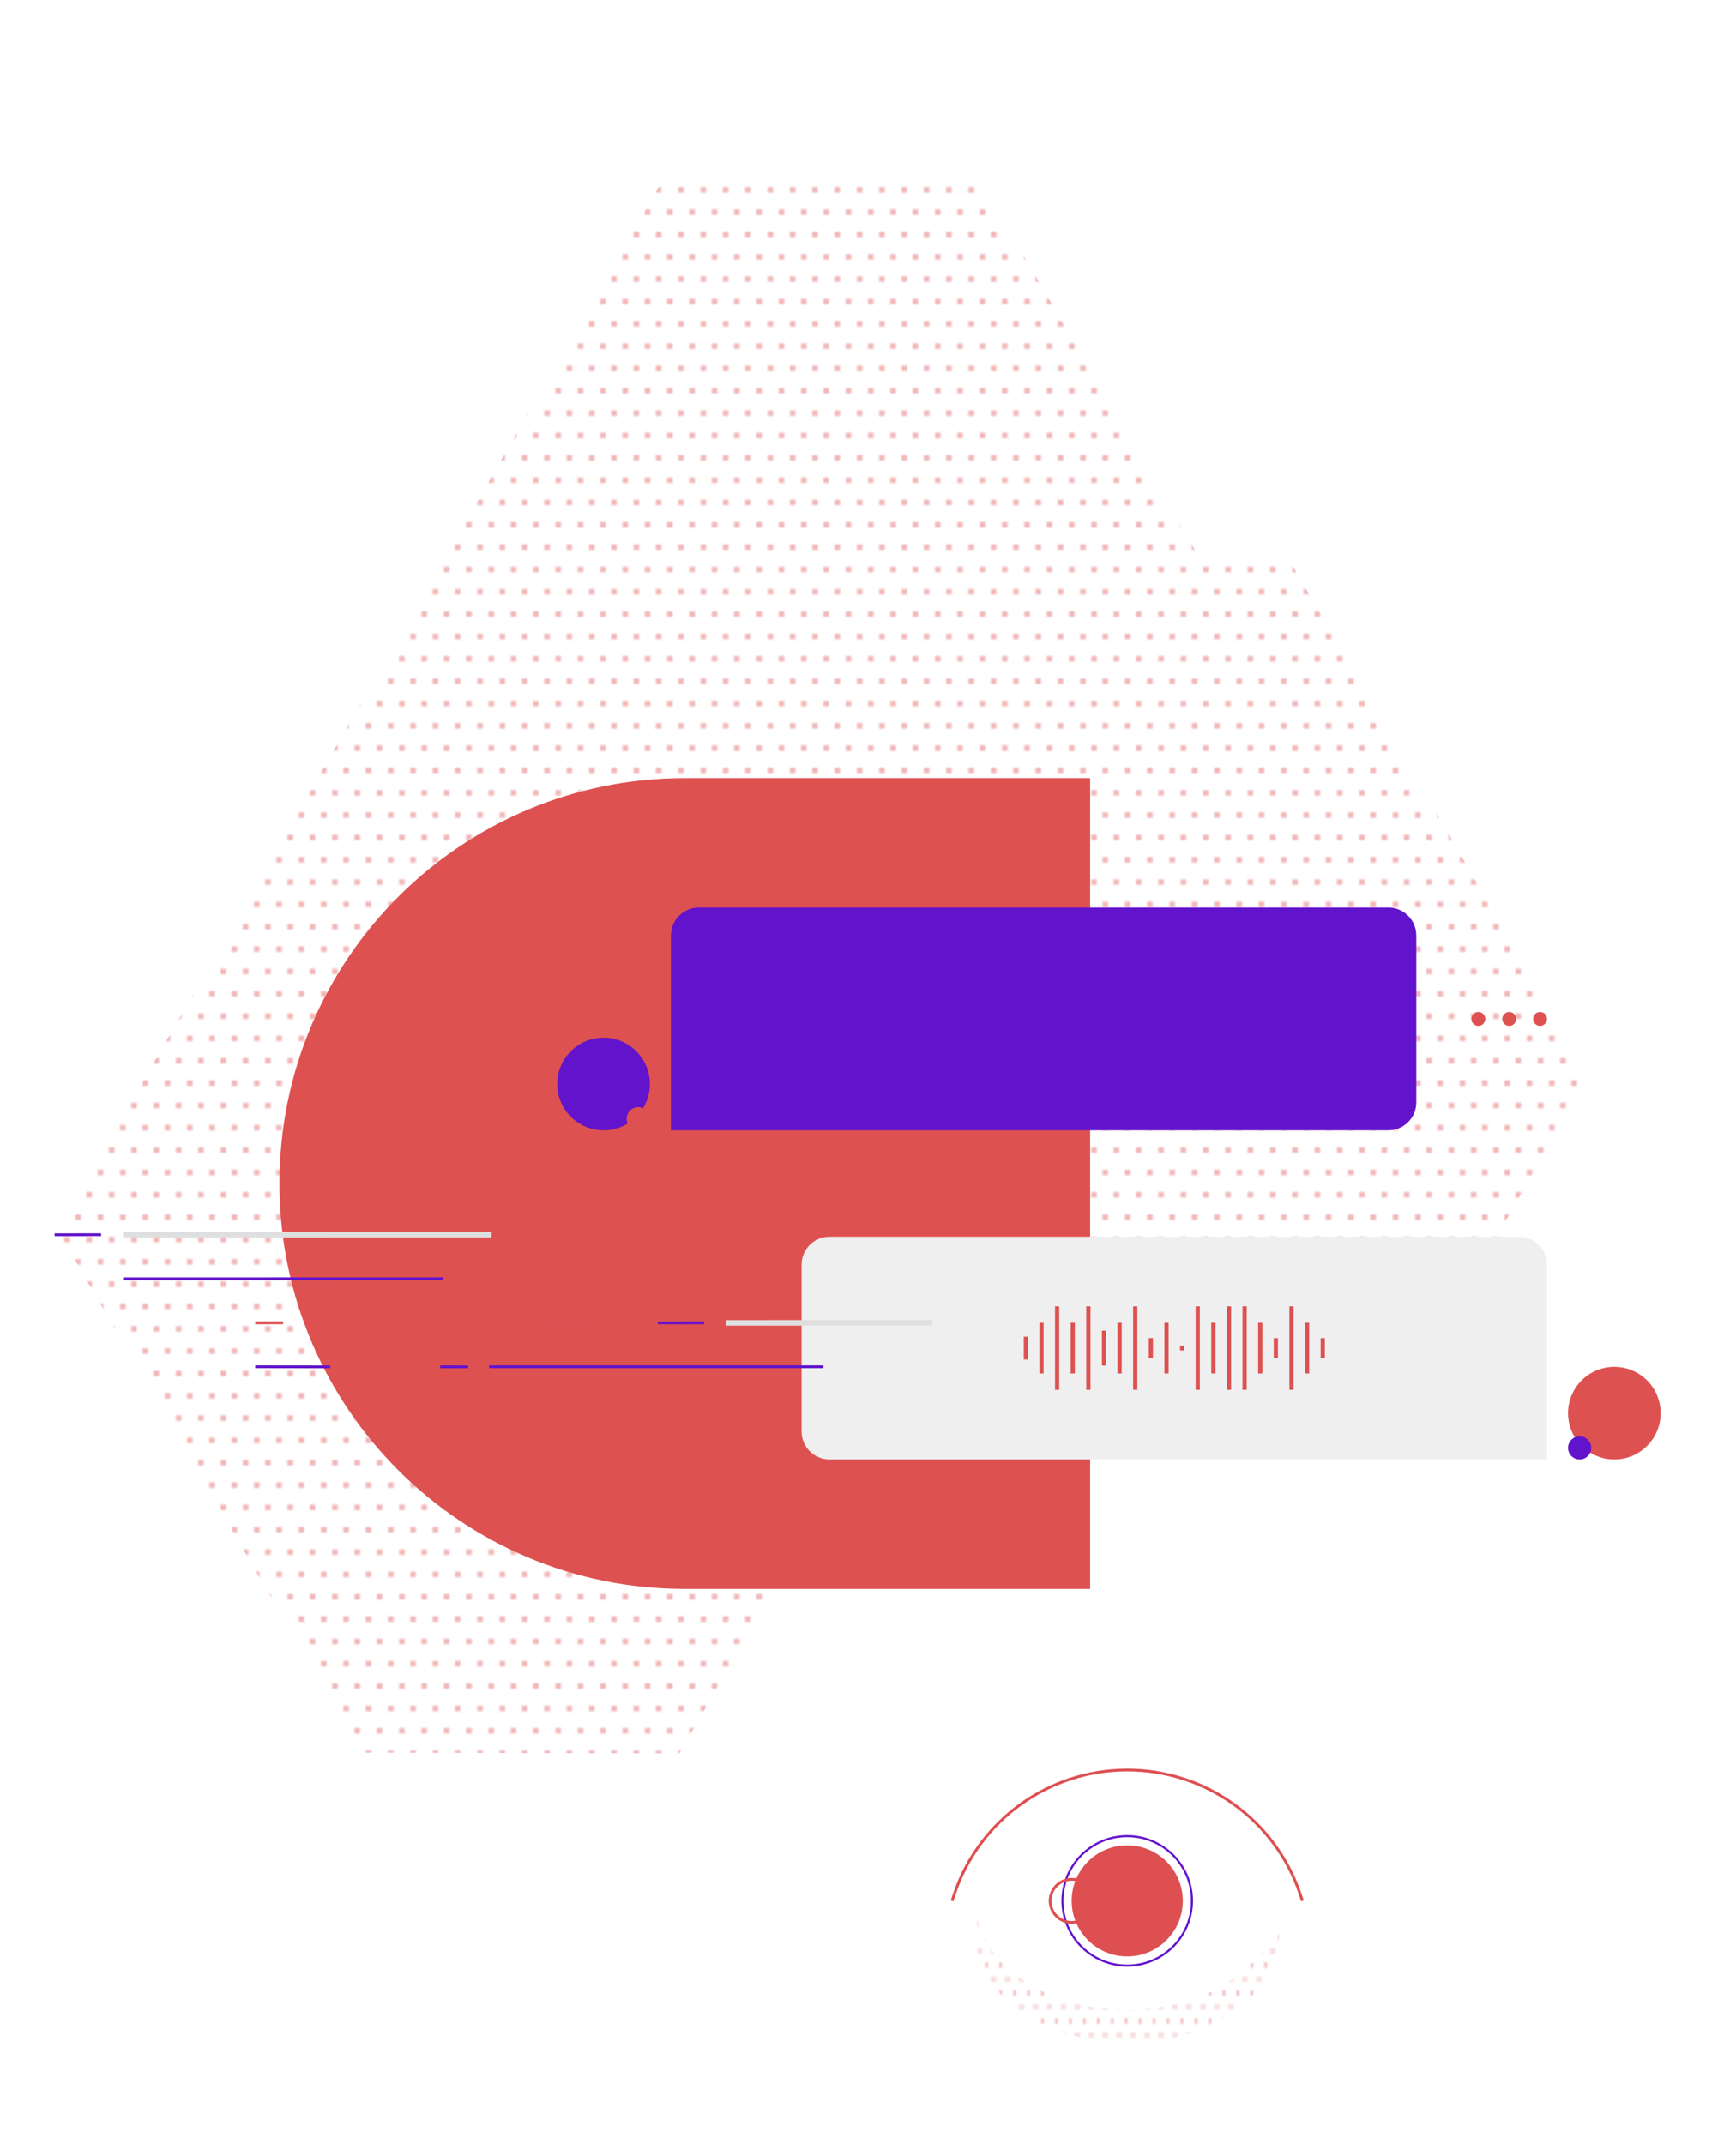 <?xml version="1.0" encoding="utf-8"?>
<!-- Generator: Adobe Illustrator 23.0.0, SVG Export Plug-In . SVG Version: 6.00 Build 0)  -->
<svg version="1.1" id="Camada_1" xmlns="http://www.w3.org/2000/svg" xmlns:xlink="http://www.w3.org/1999/xlink" x="0px" y="0px"
	 viewBox="0 0 622 768" style="enable-background:new 0 0 622 768;" xml:space="preserve">
<style type="text/css">
	.st0{fill:none;}
	.st1{fill:#DE4F51;}
	.st2{enable-background:new    ;}
	.st3{fill:url(#SVGID_1_);}
	.st4{fill:url(#SVGID_2_);}
	.st5{fill:url(#SVGID_3_);}
	.st6{fill:url(#SVGID_4_);}
	.st7{fill:#DE5151;}
	.st8{fill:#6213CC;}
	.st9{fill:#EFEFEF;}
	.st10{fill:none;stroke:#DFDFDF;stroke-width:2;stroke-miterlimit:10;}
	.st11{fill:none;stroke:#6213CC;stroke-miterlimit:10;}
	.st12{fill:none;stroke:#DE4F51;stroke-miterlimit:10;}
	.st13{fill:none;stroke:#DE5151;stroke-width:1.5;stroke-miterlimit:10;}
	.st14{fill:url(#SVGID_5_);}
	.st15{fill:#FFFFFF;}
	.st16{fill:none;stroke:#6213CC;stroke-width:0.75;stroke-miterlimit:10;}
</style>
<pattern  x="-387" width="16" height="16" patternUnits="userSpaceOnUse" id="New_Pattern_4" viewBox="0.75 -16.75 16 16" style="overflow:visible;">
	<g>
		<rect x="0.75" y="-16.75" class="st0" width="16" height="16"/>
		<circle class="st1" cx="12.75" cy="-0.75" r="0.75"/>
		<circle class="st1" cx="4.75" cy="-0.75" r="0.75"/>
		<circle class="st1" cx="16.75" cy="-8.75" r="0.75"/>
		<circle class="st1" cx="8.75" cy="-8.75" r="0.75"/>
		<circle class="st1" cx="0.75" cy="-8.75" r="0.75"/>
		<circle class="st1" cx="12.75" cy="-16.75" r="0.75"/>
		<circle class="st1" cx="4.75" cy="-16.75" r="0.75"/>
	</g>
</pattern>
<pattern  x="-387" width="10" height="10" patternUnits="userSpaceOnUse" id="New_Pattern_5" viewBox="0.5 -10.5 10 10" style="overflow:visible;">
	<g>
		<rect x="0.5" y="-10.5" class="st0" width="10" height="10"/>
		<circle class="st1" cx="8" cy="-0.5" r="0.5"/>
		<circle class="st1" cx="3" cy="-0.5" r="0.5"/>
		<circle class="st1" cx="10.5" cy="-5.5" r="0.5"/>
		<circle class="st1" cx="5.5" cy="-5.5" r="0.5"/>
		<circle class="st1" cx="0.5" cy="-5.5" r="0.5"/>
		<circle class="st1" cx="8" cy="-10.5" r="0.5"/>
		<circle class="st1" cx="3" cy="-10.5" r="0.5"/>
	</g>
</pattern>
<g>
	<g>
		<g class="st2">
			<g>
				<pattern  id="SVGID_1_" xlink:href="#New_Pattern_4" patternTransform="matrix(1 0 0 1 235 -12)">
				</pattern>
				<polygon class="st3" points="129.49,627.85 243.44,628.11 320.06,495.23 505.51,496.24 569.44,385.37 383.99,384.36 
					460.21,252.17 346.27,251.91 				"/>
			</g>
			<g>
				<pattern  id="SVGID_2_" xlink:href="#New_Pattern_4" patternTransform="matrix(1 0 0 1 235 -12)">
				</pattern>
				<polygon class="st4" points="460.21,252.17 351.26,64.91 237.31,64.65 346.27,251.91 				"/>
			</g>
			<g>
				<pattern  id="SVGID_3_" xlink:href="#New_Pattern_4" patternTransform="matrix(1 0 0 1 235 -12)">
				</pattern>
				<polygon class="st5" points="346.27,251.91 237.31,64.65 20.53,440.59 129.49,627.85 				"/>
			</g>
			<g>
				<pattern  id="SVGID_4_" xlink:href="#New_Pattern_4" patternTransform="matrix(1 0 0 1 235 -12)">
				</pattern>
				<polygon class="st6" points="384.03,384.37 569.45,385.41 460.49,198.15 428.36,197.46 460.21,252.17 				"/>
			</g>
		</g>
	</g>
	<path class="st7" d="M390.59,569.2H245.36c-80.21,0-145.23-65.02-145.23-145.23v0c0-80.21,65.02-145.23,145.23-145.23h145.23V569.2
		z"/>
	<g>
		<g>
			<path class="st8" d="M497.45,404.91H240.39v-69.8c0-5.52,4.48-10,10-10h247.06c5.52,0,10,4.48,10,10v59.8
				C507.45,400.43,502.97,404.91,497.45,404.91z"/>
		</g>
		<circle class="st8" cx="216.25" cy="388.32" r="16.59"/>
		<circle class="st7" cx="228.69" cy="400.76" r="4.15"/>
	</g>
	<g>
		<circle class="st7" cx="529.69" cy="365.01" r="2.49"/>
		<circle class="st7" cx="540.74" cy="365.01" r="2.49"/>
		<circle class="st7" cx="551.79" cy="365.01" r="2.49"/>
	</g>
	<g>
		<path class="st9" d="M297.21,522.83h257.06v-69.8c0-5.52-4.48-10-10-10H297.21c-5.52,0-10,4.48-10,10v59.8
			C287.21,518.35,291.69,522.83,297.21,522.83z"/>
		<circle class="st7" cx="578.41" cy="506.24" r="16.59"/>
		<g>
			<circle class="st8" cx="565.97" cy="518.68" r="4.15"/>
		</g>
	</g>
	<g>
		<circle class="st7" cx="264.97" cy="482.93" r="2.49"/>
		<circle class="st7" cx="253.92" cy="482.93" r="2.49"/>
		<circle class="st7" cx="242.87" cy="482.93" r="2.49"/>
	</g>
	<g>
		<g>
			<line class="st10" x1="44.12" y1="442.32" x2="176.16" y2="442.29"/>
			<line class="st11" x1="19.56" y1="442.32" x2="36.23" y2="442.3"/>
		</g>
		<g>
			<line class="st10" x1="260.21" y1="473.9" x2="334.02" y2="473.87"/>
			<line class="st11" x1="235.65" y1="473.9" x2="252.32" y2="473.88"/>
		</g>
		<g>
			<line class="st12" x1="166.67" y1="458.11" x2="189.22" y2="458.08"/>
			<line class="st11" x1="44.12" y1="458.11" x2="158.78" y2="458.09"/>
		</g>
		<g>
			<line class="st12" x1="109.34" y1="473.88" x2="228.65" y2="473.85"/>
			<line class="st12" x1="91.44" y1="473.88" x2="101.45" y2="473.86"/>
		</g>
		<g>
			<line class="st11" x1="118.29" y1="489.66" x2="91.44" y2="489.62"/>
			<line class="st11" x1="167.73" y1="489.66" x2="157.72" y2="489.63"/>
		</g>
		<line class="st11" x1="175.27" y1="489.62" x2="294.99" y2="489.62"/>
	</g>
	<g>
		<line class="st13" x1="367.56" y1="478.84" x2="367.56" y2="487.02"/>
		<line class="st13" x1="373.16" y1="473.85" x2="373.16" y2="492.01"/>
		<line class="st13" x1="378.76" y1="467.97" x2="378.76" y2="497.89"/>
		<line class="st13" x1="384.36" y1="473.85" x2="384.36" y2="492.01"/>
		<line class="st13" x1="389.96" y1="467.97" x2="389.96" y2="497.89"/>
		<line class="st13" x1="395.55" y1="476.67" x2="395.55" y2="489.19"/>
		<line class="st13" x1="401.15" y1="473.85" x2="401.15" y2="492.01"/>
		<line class="st13" x1="406.75" y1="467.97" x2="406.75" y2="497.89"/>
		<line class="st13" x1="412.35" y1="479.35" x2="412.35" y2="486.51"/>
		<line class="st13" x1="417.95" y1="473.85" x2="417.95" y2="492.01"/>
		<line class="st13" x1="423.54" y1="482.09" x2="423.54" y2="483.77"/>
		<line class="st13" x1="429.14" y1="467.97" x2="429.14" y2="497.89"/>
		<line class="st13" x1="434.74" y1="473.85" x2="434.74" y2="492.01"/>
		<line class="st13" x1="440.34" y1="467.97" x2="440.34" y2="497.89"/>
		<line class="st13" x1="445.94" y1="467.97" x2="445.94" y2="497.89"/>
		<line class="st13" x1="451.53" y1="473.85" x2="451.53" y2="492.01"/>
		<line class="st13" x1="457.13" y1="479.35" x2="457.13" y2="486.51"/>
		<line class="st13" x1="462.73" y1="467.97" x2="462.73" y2="497.89"/>
		<line class="st13" x1="468.33" y1="473.85" x2="468.33" y2="492.01"/>
		<line class="st13" x1="473.93" y1="479.35" x2="473.93" y2="486.51"/>
	</g>
	<g>
		<g>
			<pattern  id="SVGID_5_" xlink:href="#New_Pattern_5" patternTransform="matrix(1 0 0 1 183 -6)">
			</pattern>
			<ellipse class="st14" cx="403.88" cy="692.78" rx="54.44" ry="39.01"/>
			<ellipse class="st15" cx="403.88" cy="680.95" rx="54.44" ry="39.01"/>
			<path class="st12" d="M341.12,680.95l0.86-2.53c8.99-26.53,33.87-44.36,61.91-44.36s52.91,17.83,61.91,44.36l0.86,2.53"/>
			<ellipse class="st15" cx="403.88" cy="680.95" rx="54.44" ry="39.01"/>
			<circle class="st16" cx="403.88" cy="680.95" r="23.2"/>
			<circle class="st1" cx="403.88" cy="680.95" r="19.91"/>
		</g>
		<circle class="st12" cx="383.98" cy="680.95" r="7.72"/>
	</g>
</g>
</svg>
